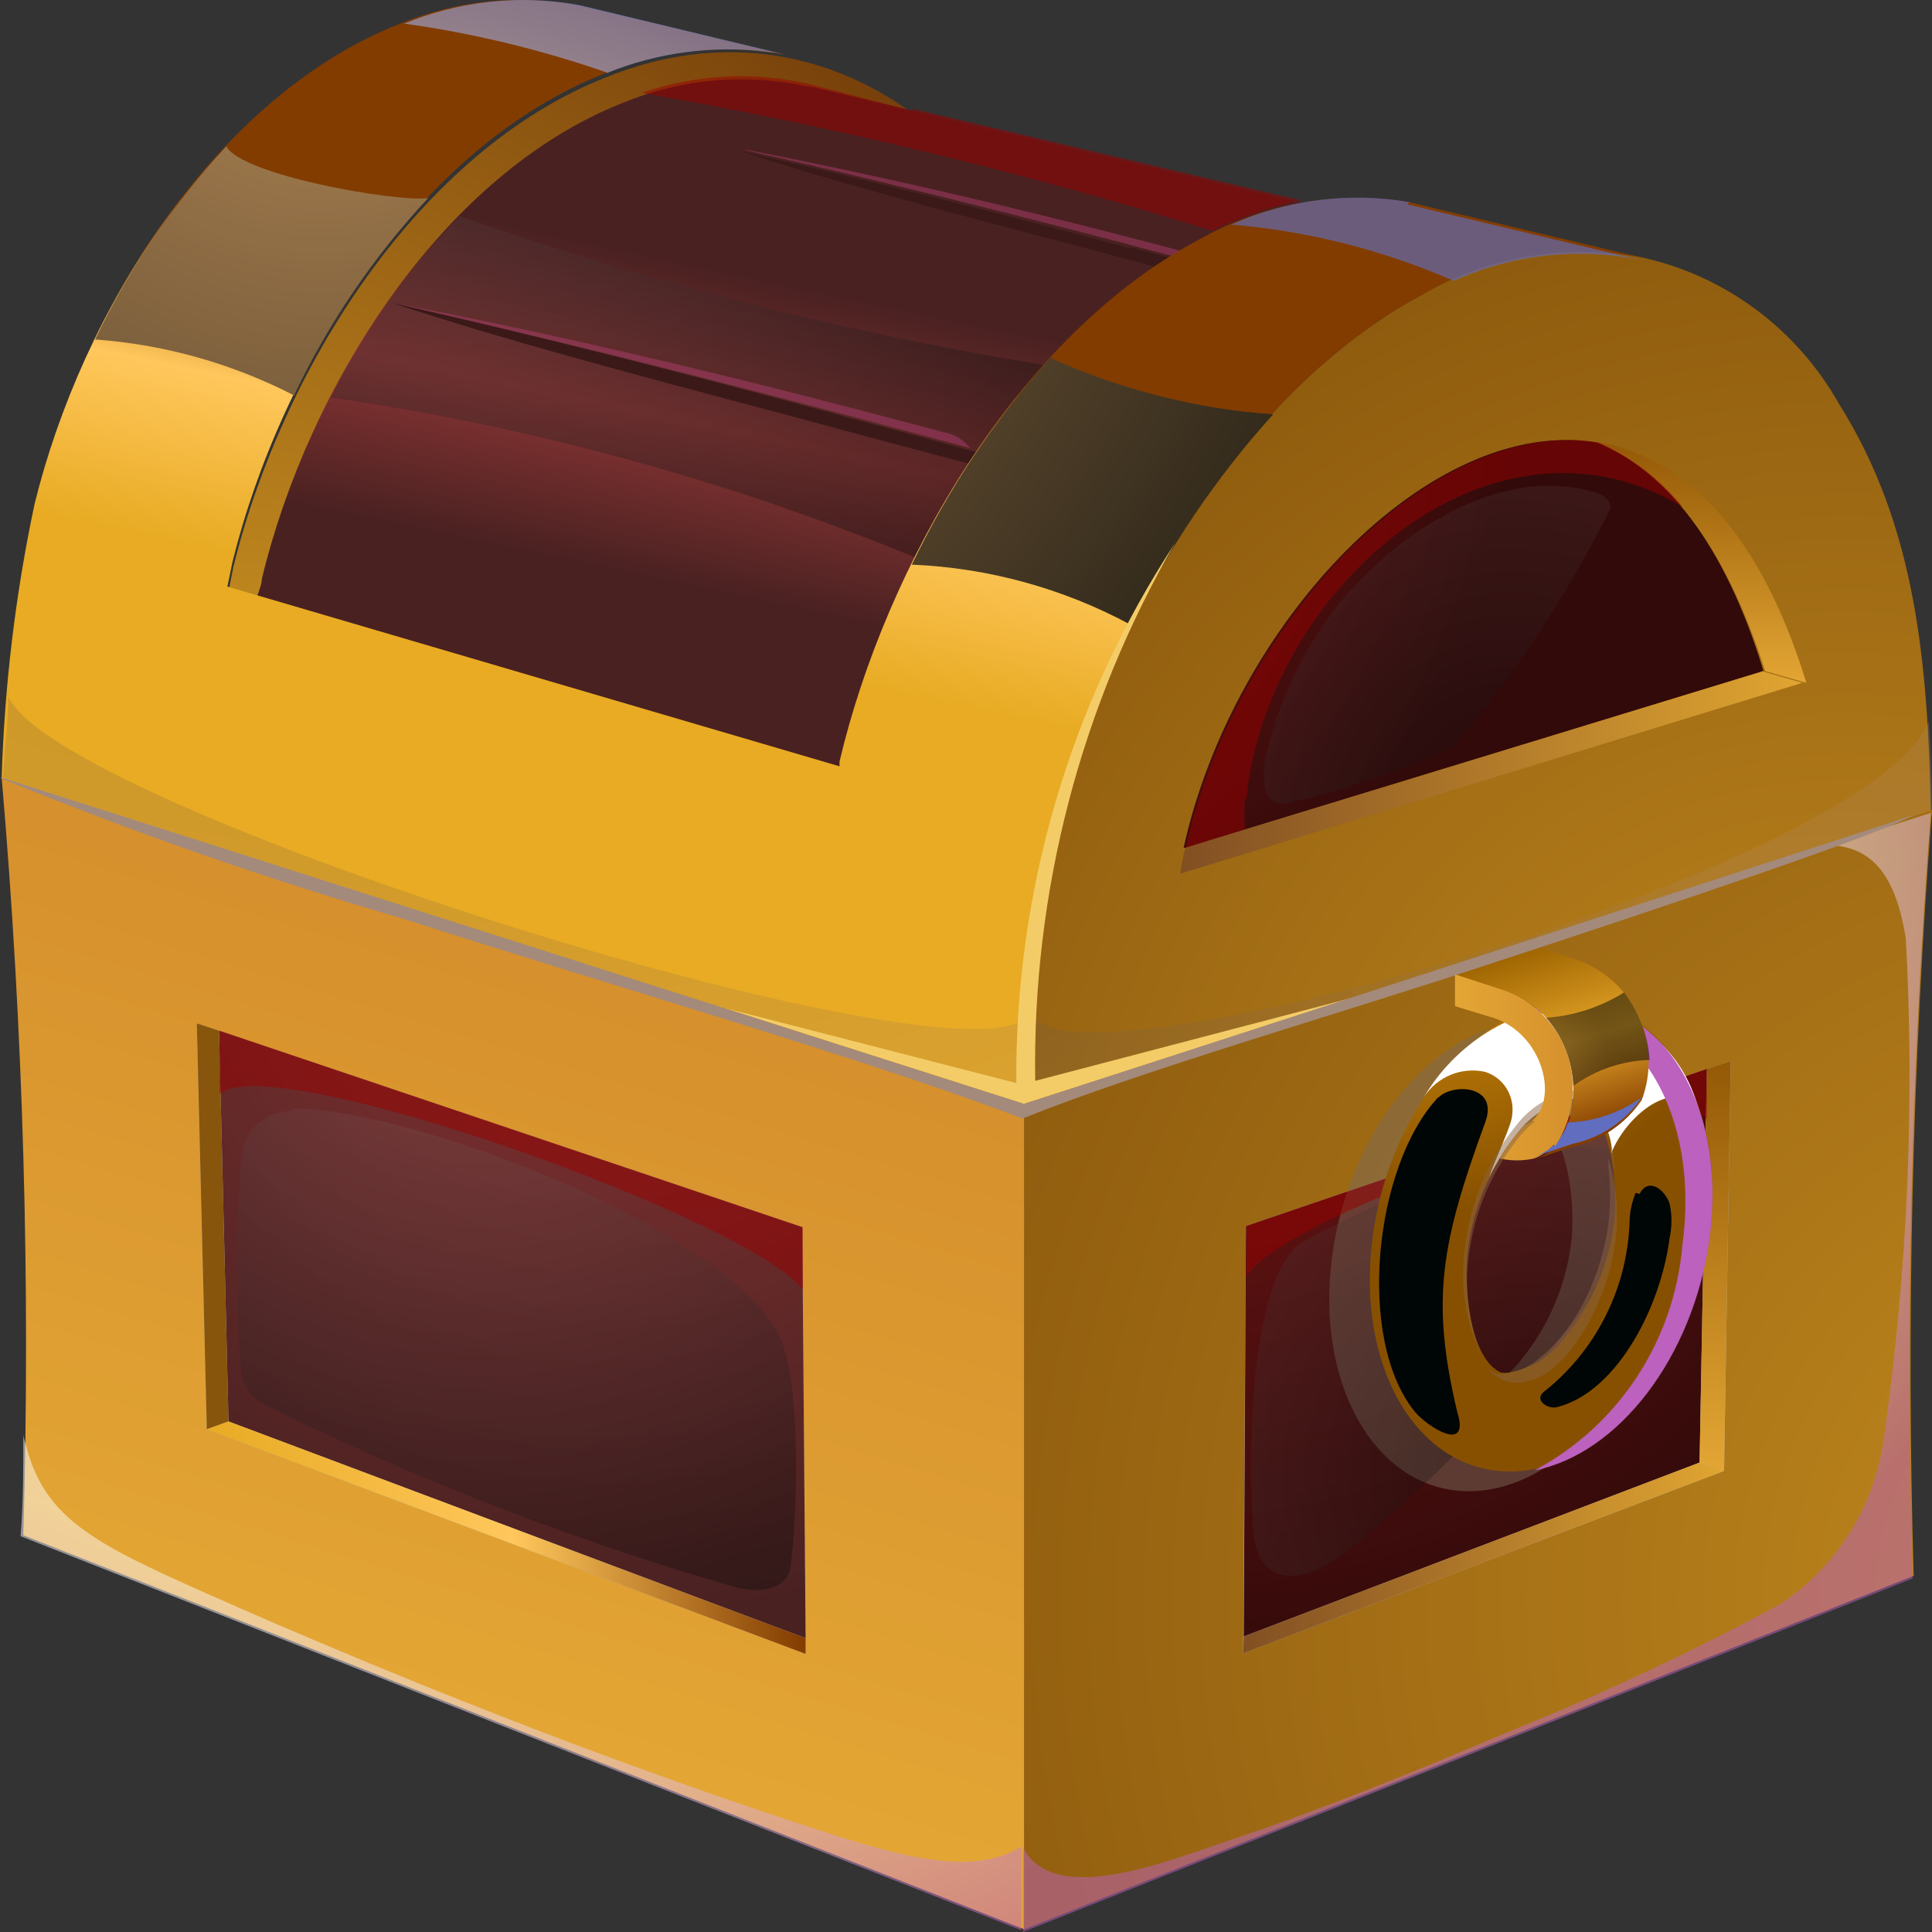 <svg width="40" height="40" viewBox="0 0 40 40" fill="none" xmlns="http://www.w3.org/2000/svg">
<rect x="0" y="0" width="40" height="40" fill="#333333" stroke="none"/>
<path fill-rule="evenodd" clip-rule="evenodd" d="M4.155 17.413L23.252 13.916C23.252 10.932 22.976 7.902 21.318 5.093C19.258 1.597 15.908 0.245 12.558 1.597C8.668 3.123 5.836 7.657 4.835 11.725C4.437 13.643 4.209 15.593 4.155 17.552V17.413Z" fill="url(#paint0_radial_131_344)"/>
<path fill-rule="evenodd" clip-rule="evenodd" d="M0.058 16.107C0.717 21.305 0.86 26.557 0.483 31.783L21.203 39.942L39.62 32.622C39.188 27.34 39.316 22.026 40 16.771L0.058 16.107Z" fill="#BC7800"/>
<path fill-rule="evenodd" clip-rule="evenodd" d="M21.203 39.942V22.855L0.035 16.107C0.483 21.319 0.633 26.553 0.483 31.783L21.203 39.942Z" fill="url(#paint1_linear_131_344)"/>
<path fill-rule="evenodd" clip-rule="evenodd" d="M21.203 22.855V39.942L39.62 32.622C39.465 27.336 39.592 22.044 40 16.771L21.203 22.855Z" fill="url(#paint2_radial_131_344)"/>
<path style="mix-blend-mode:multiply" opacity="0.5" fill-rule="evenodd" clip-rule="evenodd" d="M37.755 17.494C38.596 17.494 39.217 17.89 39.459 19.441C39.643 22.874 39.493 26.317 39.01 29.72C38.834 31.143 38.051 32.416 36.869 33.205C35.025 34.203 33.126 35.094 31.183 35.874C29.295 36.678 27.396 37.448 25.427 38.112C23.931 38.625 21.801 39.441 21.18 38.252V40L39.597 32.681C39.442 27.394 39.569 22.103 39.977 16.83L37.732 17.552L37.755 17.494Z" fill="url(#paint3_radial_131_344)"/>
<path fill-rule="evenodd" clip-rule="evenodd" d="M4.075 21.189L16.61 25.408L16.679 34.242L4.282 29.592L4.075 21.189Z" fill="#B3B3B3"/>
<path fill-rule="evenodd" clip-rule="evenodd" d="M25.796 25.385L35.833 21.97L35.695 30.454L25.738 34.231L25.796 25.385Z" fill="#B3B3B3"/>
<path fill-rule="evenodd" clip-rule="evenodd" d="M4.731 29.429L16.679 33.916L16.61 25.408L4.535 21.34L4.731 29.429Z" fill="url(#paint4_radial_131_344)"/>
<path fill-rule="evenodd" clip-rule="evenodd" d="M25.796 25.385L25.75 33.881L35.188 30.28L35.338 22.133L25.796 25.385Z" fill="url(#paint5_radial_131_344)"/>
<path fill-rule="evenodd" clip-rule="evenodd" d="M4.075 21.189L4.282 29.592L4.731 29.429L4.535 21.34L4.075 21.189Z" fill="url(#paint6_radial_131_344)"/>
<path fill-rule="evenodd" clip-rule="evenodd" d="M16.679 33.916L4.731 29.429L4.282 29.592L16.679 34.242V33.916Z" fill="url(#paint7_linear_131_344)"/>
<path fill-rule="evenodd" clip-rule="evenodd" d="M35.188 30.28L25.75 33.881L25.738 34.231L35.695 30.454L35.188 30.28Z" fill="url(#paint8_linear_131_344)"/>
<path fill-rule="evenodd" clip-rule="evenodd" d="M35.338 22.133L35.188 30.28L35.695 30.454L35.833 21.97L35.338 22.133Z" fill="url(#paint9_linear_131_344)"/>
<path fill-rule="evenodd" clip-rule="evenodd" d="M23.77 17.739L29.629 4.837L16.794 1.795H16.737C15.46 1.511 14.127 1.624 12.915 2.121C9.14 3.601 6.377 8.019 5.422 11.981C5.422 12.098 5.364 12.214 5.33 12.331L16.069 15.489L23.77 17.75V17.739Z" fill="url(#paint10_linear_131_344)"/>
<path d="M23.436 5.128C26.141 5.839 28.881 6.632 31.494 7.389C28.915 6.841 26.06 6.095 23.355 5.373C20.65 4.65 17.761 3.928 15.298 3.123C17.888 3.706 20.708 4.417 23.355 5.128H23.436Z" fill="#3B1919"/>
<g style="mix-blend-mode:screen" opacity="0.5">
<path fill-rule="evenodd" clip-rule="evenodd" d="M15.447 3.112C18.901 3.893 22.354 4.778 25.807 5.711C25.684 5.568 25.519 5.469 25.335 5.431C22.009 4.534 18.705 3.73 15.447 3.1V3.112Z" fill="#AC3E6E"/>
</g>
<path style="mix-blend-mode:screen" opacity="0.35" fill-rule="evenodd" clip-rule="evenodd" d="M21.652 7.564C17.527 6.892 13.468 5.859 9.519 4.475C8.446 5.582 7.546 6.847 6.849 8.228C11.007 8.834 15.078 9.949 18.97 11.55C19.68 10.104 20.582 8.763 21.652 7.564Z" fill="url(#paint11_radial_131_344)"/>
<path d="M17.404 8.601C20.501 9.417 23.655 10.326 26.671 11.2C23.712 10.571 20.432 9.709 17.324 8.869C14.216 8.03 10.889 7.191 8.115 6.27C11.096 6.946 14.331 7.762 17.416 8.601H17.404Z" fill="#3B1919"/>
<g style="mix-blend-mode:screen" opacity="0.5">
<path fill-rule="evenodd" clip-rule="evenodd" d="M8.184 6.282C12.178 7.191 16.127 8.205 20.086 9.277C19.951 9.105 19.759 8.989 19.545 8.951C15.712 7.925 11.925 6.993 8.184 6.282Z" fill="#AC3E6E"/>
</g>
<path fill-rule="evenodd" clip-rule="evenodd" d="M21.203 22.855L39.977 16.771C39.908 13.834 39.701 10.944 38.078 8.368C37.248 6.892 35.864 5.817 34.241 5.389C32.617 4.961 30.892 5.216 29.456 6.095C25.634 8.123 22.86 12.972 21.882 17.11C21.496 19.002 21.269 20.924 21.203 22.855Z" fill="url(#paint12_radial_131_344)"/>
<path fill-rule="evenodd" clip-rule="evenodd" d="M17.37 15.862L4.708 12.145L4.811 11.643C5.813 7.576 8.645 3.03 12.535 1.515C13.724 1.026 15.028 0.897 16.288 1.142L12.42 0.221L11.914 0.105C10.694 -0.118 9.436 0.016 8.288 0.489C4.466 1.981 1.692 6.445 0.714 10.443C0.319 12.306 0.092 14.202 0.035 16.107L21.203 22.855C21.269 20.924 21.496 19.002 21.882 17.11C22.86 12.972 25.634 8.123 29.456 6.095C30.852 5.294 32.487 5.029 34.06 5.35L29.606 4.289L29.168 4.184C27.672 3.939 26.139 4.214 24.817 4.965C21.065 6.946 18.337 11.713 17.381 15.769V15.862H17.37Z" fill="url(#paint13_linear_131_344)"/>
<path fill-rule="evenodd" clip-rule="evenodd" d="M24.541 17.552L36.512 13.893C35.695 11.212 34.475 9.744 33.059 9.161C29.606 8.59 25.531 12.902 24.506 17.552H24.541Z" fill="url(#paint14_radial_131_344)"/>
<path fill-rule="evenodd" clip-rule="evenodd" d="M33.093 9.161C34.475 9.744 35.695 11.212 36.547 13.893L37.399 14.137C36.409 10.921 34.843 9.475 33.128 9.161H33.093Z" fill="url(#paint15_linear_131_344)"/>
<path fill-rule="evenodd" clip-rule="evenodd" d="M36.512 13.893L24.541 17.552C24.494 17.729 24.46 17.908 24.437 18.088L37.318 14.137L36.466 13.893H36.512Z" fill="url(#paint16_linear_131_344)"/>
<path style="mix-blend-mode:multiply" opacity="0.65" fill-rule="evenodd" clip-rule="evenodd" d="M29.18 4.184C27.933 3.969 26.652 4.131 25.496 4.65C27.084 4.783 28.639 5.177 30.101 5.816C31.332 5.259 32.707 5.112 34.026 5.396L29.134 4.231L29.18 4.184ZM12.558 1.515C13.613 1.087 14.757 0.935 15.885 1.072C16.029 1.083 16.171 1.107 16.311 1.142L11.994 0.105C10.774 -0.118 9.517 0.016 8.368 0.489C9.81 0.69 11.229 1.034 12.604 1.515H12.558Z" fill="url(#paint17_radial_131_344)"/>
<path style="mix-blend-mode:screen" fill-rule="evenodd" clip-rule="evenodd" d="M6.101 8.158C6.811 6.671 7.743 5.303 8.863 4.102C8.161 4.184 5.007 3.625 4.685 3.03C3.586 4.217 2.67 5.564 1.968 7.028C3.409 7.132 4.814 7.528 6.101 8.193V8.158ZM21.755 7.401C20.598 8.683 19.628 10.128 18.878 11.69C20.463 11.756 22.013 12.182 23.413 12.937C24.187 11.351 25.179 9.883 26.36 8.578C24.769 8.466 23.211 8.071 21.755 7.413V7.401Z" fill="url(#paint18_radial_131_344)"/>
<path style="mix-blend-mode:screen" opacity="0.25" fill-rule="evenodd" clip-rule="evenodd" d="M0.173 14.359C0.173 14.942 0.092 15.524 0.058 16.107L21.203 22.855C21.203 22.226 21.284 21.585 21.329 20.944C20.65 22.855 0.829 16.667 0.15 14.359H0.173Z" fill="url(#paint19_radial_131_344)"/>
<path style="mix-blend-mode:screen" opacity="0.3" fill-rule="evenodd" clip-rule="evenodd" d="M21.352 20.944C21.352 21.585 21.272 22.226 21.226 22.855L40 16.771C40 16.15 39.977 15.532 39.931 14.918C38.872 17.937 21.859 22.844 21.352 20.944Z" fill="url(#paint20_radial_131_344)"/>
<g style="mix-blend-mode:multiply" opacity="0.5">
<path fill-rule="evenodd" clip-rule="evenodd" d="M4.57 22.634C5.721 21.737 15.493 25.233 16.622 26.702V25.408L4.547 21.34V22.634H4.57Z" fill="#990000"/>
</g>
<g style="mix-blend-mode:multiply" opacity="0.5">
<path fill-rule="evenodd" clip-rule="evenodd" d="M31.678 21.177C33.6 21.177 34.866 23.357 34.509 26.037C34.153 28.718 32.311 30.874 30.412 30.874C28.512 30.874 27.223 28.706 27.58 26.014C27.937 23.322 29.79 21.154 31.712 21.154L31.678 21.177ZM31.678 23.205C31.22 23.29 30.81 23.543 30.527 23.916C29.97 24.602 29.619 25.435 29.514 26.317C29.422 26.946 29.514 28.52 30.193 28.846C30.25 28.857 30.308 28.857 30.366 28.846C30.826 28.763 31.238 28.505 31.517 28.123C32.068 27.439 32.419 26.611 32.529 25.734C32.61 25.093 32.529 23.531 31.85 23.205C31.79 23.188 31.726 23.188 31.666 23.205H31.678Z" fill="#7B6A58"/>
</g>
<g style="mix-blend-mode:multiply" opacity="0.5">
<path fill-rule="evenodd" clip-rule="evenodd" d="M25.807 26.422C26.648 25.093 34.855 22.296 35.338 23.182V22.133L25.807 25.385V26.422Z" fill="#990000"/>
</g>
<g style="mix-blend-mode:multiply" opacity="0.5">
<path fill-rule="evenodd" clip-rule="evenodd" d="M18.901 2.296L16.737 1.736C15.591 1.475 14.396 1.54 13.284 1.923C17.28 2.621 21.228 3.575 25.105 4.778C25.23 4.708 25.361 4.65 25.496 4.604C25.962 4.399 26.448 4.247 26.947 4.149L18.889 2.249L18.901 2.296Z" fill="#990000"/>
</g>
<path fill-rule="evenodd" clip-rule="evenodd" d="M14.906 20.839L21.203 22.855L28.017 20.653L21.433 22.378C21.37 18.464 22.373 14.609 24.334 11.235C22.158 14.549 21.011 18.445 21.042 22.424L14.883 20.839H14.906Z" fill="#F4CC67"/>
<path style="mix-blend-mode:screen" opacity="0.3" fill-rule="evenodd" clip-rule="evenodd" d="M6.043 23.007C5.773 22.997 5.509 23.098 5.313 23.287C5.116 23.475 5.002 23.735 4.996 24.009C4.875 25.479 4.875 26.957 4.996 28.427C5.038 28.699 5.204 28.936 5.445 29.068C8.582 30.619 11.848 31.887 15.206 32.855C15.551 32.96 16.23 32.995 16.357 32.494C16.518 31.48 16.599 28.52 16.115 27.611C14.895 25.361 8.472 22.949 6.066 22.949L6.043 23.007Z" fill="url(#paint21_radial_131_344)"/>
<g style="mix-blend-mode:multiply" opacity="0.5">
<path fill-rule="evenodd" clip-rule="evenodd" d="M25.807 16.538C26.222 12.249 30.826 8.112 34.832 10.489C34.365 9.918 33.774 9.463 33.105 9.161C29.893 8.636 26.199 12.284 24.829 16.515C24.714 16.854 24.622 17.201 24.552 17.552L25.773 17.168C25.761 16.958 25.761 16.748 25.773 16.538H25.807Z" fill="#990000"/>
</g>
<path style="mix-blend-mode:multiply" opacity="0.5" fill-rule="evenodd" clip-rule="evenodd" d="M21.203 38.194C20.155 38.893 18.636 38.45 16.529 37.751C12.455 36.41 8.173 34.72 4.259 32.984C1.957 31.958 0.921 31.433 0.541 29.93C0.515 29.858 0.496 29.784 0.483 29.709C0.483 30.408 0.483 31.107 0.426 31.806L21.145 39.965V38.217L21.203 38.194Z" fill="url(#paint22_radial_131_344)"/>
<g style="mix-blend-mode:multiply">
<path fill-rule="evenodd" clip-rule="evenodd" d="M0.058 16.107L21.203 22.855L39.62 16.876C38.883 17.284 35.073 18.566 30.791 19.977C27.465 21.072 23.597 22.18 21.168 23.159C18.152 21.993 12.65 20.408 8.345 19.021C5.515 18.198 2.73 17.225 0 16.107H0.058Z" fill="#A48A7B"/>
</g>
<path style="mix-blend-mode:screen" opacity="0.3" fill-rule="evenodd" clip-rule="evenodd" d="M26.958 25.723C25.968 26.317 25.807 29.709 25.934 31.445C25.934 32.611 26.555 32.785 27.246 32.506C28.558 31.981 34.912 25.664 33.98 24.219C33.047 22.774 28.224 24.988 26.958 25.723Z" fill="url(#paint23_radial_131_344)"/>
<path style="mix-blend-mode:screen" opacity="0.3" fill-rule="evenodd" clip-rule="evenodd" d="M27.948 12.226C27.147 13.152 26.568 14.253 26.256 15.443C26.141 15.874 26.003 16.806 26.74 16.608C27.901 16.341 29.032 15.951 30.112 15.443C31.383 13.938 32.469 12.283 33.347 10.513C33.347 10.384 33.22 10.256 33.093 10.221C31.229 9.592 29.168 10.874 27.948 12.238V12.226Z" fill="url(#paint24_radial_131_344)"/>
<path fill-rule="evenodd" clip-rule="evenodd" d="M30.895 21.061C32.322 21.515 32.403 23.846 30.791 23.263L30.216 23.054V23.66L30.607 23.811C30.957 24.011 31.366 24.073 31.758 23.986C32.909 23.578 32.852 21.061 31.091 20.489L30.124 20.175V20.828L30.849 21.049L30.895 21.061Z" fill="url(#paint25_linear_131_344)"/>
<path fill-rule="evenodd" clip-rule="evenodd" d="M32.553 20.746C34.475 20.746 35.752 22.925 35.396 25.606C35.039 28.287 33.186 30.466 31.263 30.466C29.341 30.466 28.063 28.298 28.42 25.606C28.777 22.914 30.63 20.746 32.553 20.746ZM32.553 22.774C32.095 22.858 31.685 23.112 31.401 23.485C30.852 24.175 30.501 25.006 30.389 25.886C30.308 26.515 30.389 28.088 31.068 28.415C31.128 28.427 31.191 28.427 31.252 28.415C31.712 28.331 32.124 28.072 32.403 27.692C32.945 27.024 33.295 26.217 33.416 25.361C33.496 24.72 33.416 23.159 32.737 22.832C32.676 22.815 32.613 22.815 32.553 22.832V22.774Z" fill="url(#paint26_radial_131_344)"/>
<path style="mix-blend-mode:multiply" fill-rule="evenodd" clip-rule="evenodd" d="M33.358 23.881C33.635 23.159 34.59 22.308 35.154 22.925C34.836 21.718 33.785 20.857 32.553 20.793C31.281 20.892 30.136 21.608 29.479 22.716C29.753 22.292 30.257 22.084 30.745 22.191C31.122 22.307 31.36 22.682 31.309 23.077C31.309 23.275 30.953 24.009 30.826 24.382C30.986 24.054 31.183 23.745 31.413 23.462C31.696 23.088 32.107 22.835 32.564 22.75C32.624 22.733 32.688 22.733 32.748 22.75C33.099 22.979 33.328 23.356 33.37 23.776L33.358 23.881Z" fill="url(#paint27_radial_131_344)"/>
<path style="mix-blend-mode:multiply" fill-rule="evenodd" clip-rule="evenodd" d="M32 20.921C33.922 20.921 35.2 23.1 34.832 25.781C34.663 27.762 33.509 29.52 31.77 30.443C33.496 30.105 35.062 28.112 35.396 25.629C35.752 22.949 34.475 20.769 32.553 20.769C32.189 20.774 31.829 20.849 31.494 20.991C31.662 20.973 31.832 20.973 32 20.991V20.921Z" fill="url(#paint28_radial_131_344)"/>
<g style="mix-blend-mode:multiply" opacity="0.5">
<path fill-rule="evenodd" clip-rule="evenodd" d="M33.404 24.161C33.347 23.508 33.163 22.809 32.702 22.599C32.642 22.581 32.578 22.581 32.518 22.599C32.056 22.687 31.645 22.95 31.367 23.333C30.807 24.028 30.452 24.868 30.343 25.758C30.21 26.552 30.331 27.369 30.688 28.088C30.407 27.424 30.311 26.695 30.412 25.979C30.524 25.099 30.875 24.269 31.424 23.578C31.708 23.205 32.118 22.951 32.576 22.867C32.636 22.85 32.7 22.85 32.76 22.867C33.183 23.184 33.431 23.686 33.427 24.219L33.404 24.161Z" fill="#896443"/>
</g>
<path fill-rule="evenodd" clip-rule="evenodd" d="M31.125 20.501C32.886 21.061 32.967 23.578 31.793 23.998L32.553 23.741C33.138 23.62 33.654 23.273 33.991 22.774C34.42 21.622 33.849 20.335 32.714 19.895L31.873 19.627L30.158 20.186L31.125 20.501Z" fill="url(#paint29_linear_131_344)"/>
<path style="mix-blend-mode:screen" opacity="0.5" fill-rule="evenodd" clip-rule="evenodd" d="M32.011 21.072C32.35 21.465 32.549 21.962 32.575 22.483C33.036 22.148 33.586 21.961 34.153 21.946C34.121 21.436 33.936 20.948 33.623 20.548C33.136 20.852 32.583 21.032 32.011 21.072Z" fill="url(#paint30_radial_131_344)"/>
<path style="mix-blend-mode:multiply" fill-rule="evenodd" clip-rule="evenodd" d="M33.991 22.716C33.543 23.038 33.011 23.221 32.46 23.24C32.358 23.566 32.111 23.825 31.793 23.939L32.553 23.683C33.138 23.562 33.654 23.215 33.991 22.716Z" fill="url(#paint31_radial_131_344)"/>
<path fill-rule="evenodd" clip-rule="evenodd" d="M30.895 21.061C31.942 21.399 32.265 22.727 31.735 23.193L32.196 23.73C32.569 23.177 32.665 22.48 32.455 21.845C32.244 21.211 31.752 20.713 31.125 20.501L30.158 20.186V20.839L30.883 21.061H30.895Z" fill="url(#paint32_linear_131_344)"/>
<path style="mix-blend-mode:screen" fill-rule="evenodd" clip-rule="evenodd" d="M29.778 22.716C28.443 24.137 28.075 27.739 29.295 29.231C29.548 29.534 30.446 30.116 30.17 29.231C29.617 26.9 29.836 25.734 30.757 23.217C31.022 22.459 30.066 22.424 29.778 22.727V22.716Z" fill="url(#paint33_radial_131_344)"/>
<g style="mix-blend-mode:multiply" opacity="0.5">
<path fill-rule="evenodd" clip-rule="evenodd" d="M31.563 28.601C32.23 28.532 32.955 27.552 33.301 26.387C33.536 25.604 33.536 24.769 33.301 23.986C33.301 23.986 33.301 24.102 33.301 24.161C33.346 24.548 33.346 24.939 33.301 25.326C33.221 25.936 33.03 26.525 32.737 27.063C32.611 27.296 32.461 27.515 32.288 27.716C32.179 27.85 32.056 27.971 31.919 28.077C31.709 28.281 31.438 28.408 31.148 28.438C31.087 28.451 31.025 28.451 30.964 28.438C30.902 28.406 30.844 28.367 30.791 28.322C30.955 28.535 31.216 28.65 31.482 28.625L31.563 28.601Z" fill="#896443"/>
</g>
<path style="mix-blend-mode:screen" fill-rule="evenodd" clip-rule="evenodd" d="M33.865 24.697C33.782 24.896 33.739 25.11 33.738 25.326C33.682 26.701 33.029 27.981 31.954 28.823C31.758 28.998 32.058 29.196 32.265 29.126C33.508 28.788 34.394 27.016 34.567 25.629C34.619 25.395 34.619 25.152 34.567 24.918C34.475 24.639 34.13 24.359 33.945 24.72L33.865 24.697Z" fill="url(#paint34_radial_131_344)"/>
<defs>
<radialGradient id="paint0_radial_131_344" cx="0" cy="0" r="1" gradientUnits="userSpaceOnUse" gradientTransform="translate(5.152 13.427) scale(18.014 18.014)">
<stop stop-color="#C28A1F"/>
<stop offset="1" stop-color="#753E0A"/>
</radialGradient>
<linearGradient id="paint1_linear_131_344" x1="8.88" y1="35.28" x2="13.3" y2="20.766" gradientUnits="userSpaceOnUse">
<stop stop-color="#E3A634"/>
<stop offset="1" stop-color="#D6902D"/>
</linearGradient>
<radialGradient id="paint2_radial_131_344" cx="0" cy="0" r="1" gradientUnits="userSpaceOnUse" gradientTransform="translate(44.8 33.095) scale(30.55 30.55)">
<stop stop-color="#C28A1F"/>
<stop offset="1" stop-color="#87550C"/>
</radialGradient>
<radialGradient id="paint3_radial_131_344" cx="0" cy="0" r="1" gradientUnits="userSpaceOnUse" gradientTransform="translate(21.571 15.974) scale(22.791 22.791)">
<stop offset="0.64" stop-color="white"/>
<stop offset="0.79" stop-color="#E6C3E6"/>
<stop offset="1" stop-color="#BC61BE"/>
</radialGradient>
<radialGradient id="paint4_radial_131_344" cx="0" cy="0" r="1" gradientUnits="userSpaceOnUse" gradientTransform="translate(12.386 17.918) scale(15.609)">
<stop stop-color="#8A3434"/>
<stop offset="1" stop-color="#4A2121"/>
</radialGradient>
<radialGradient id="paint5_radial_131_344" cx="0" cy="0" r="1" gradientUnits="userSpaceOnUse" gradientTransform="translate(24.345 18.044) scale(16.909 16.909)">
<stop stop-color="#781616"/>
<stop offset="1" stop-color="#330A0A"/>
</radialGradient>
<radialGradient id="paint6_radial_131_344" cx="0" cy="0" r="1" gradientUnits="userSpaceOnUse" gradientTransform="translate(1.342 5.868) scale(6.968 12.225)">
<stop stop-color="#C28A1F"/>
<stop offset="1" stop-color="#87550C"/>
</radialGradient>
<linearGradient id="paint7_linear_131_344" x1="4.282" y1="31.83" x2="16.679" y2="31.83" gradientUnits="userSpaceOnUse">
<stop stop-color="#E8AB23"/>
<stop offset="0.51" stop-color="#FFC75C"/>
<stop offset="1" stop-color="#823C00"/>
</linearGradient>
<linearGradient id="paint8_linear_131_344" x1="25.738" y1="32.261" x2="35.695" y2="32.261" gradientUnits="userSpaceOnUse">
<stop stop-color="#824F23"/>
<stop offset="1" stop-color="#E0A531"/>
</linearGradient>
<linearGradient id="paint9_linear_131_344" x1="35.517" y1="30.454" x2="35.517" y2="21.97" gradientUnits="userSpaceOnUse">
<stop stop-color="#E3A634"/>
<stop offset="1" stop-color="#945906"/>
</linearGradient>
<linearGradient id="paint10_linear_131_344" x1="15.919" y1="12.488" x2="17.263" y2="6.086" gradientUnits="userSpaceOnUse">
<stop stop-color="#4A2121"/>
<stop offset="0.51" stop-color="#8A3434"/>
<stop offset="1" stop-color="#4A2121"/>
</linearGradient>
<radialGradient id="paint11_radial_131_344" cx="0" cy="0" r="1" gradientUnits="userSpaceOnUse" gradientTransform="translate(8.637 -6.783) scale(21.468 21.468)">
<stop stop-color="#B17575"/>
<stop offset="1" stop-color="#000505"/>
</radialGradient>
<radialGradient id="paint12_radial_131_344" cx="0" cy="0" r="1" gradientUnits="userSpaceOnUse" gradientTransform="translate(38.188 25.944) scale(24.875 24.875)">
<stop stop-color="#C28A1F"/>
<stop offset="1" stop-color="#87550C"/>
</radialGradient>
<linearGradient id="paint13_linear_131_344" x1="15.574" y1="13.749" x2="17.016" y2="6.893" gradientUnits="userSpaceOnUse">
<stop stop-color="#E8AB23"/>
<stop offset="0.51" stop-color="#FFC75C"/>
<stop offset="1" stop-color="#823C00"/>
</linearGradient>
<radialGradient id="paint14_radial_131_344" cx="0" cy="0" r="1" gradientUnits="userSpaceOnUse" gradientTransform="translate(18.857 8.765) scale(12.34)">
<stop stop-color="#781616"/>
<stop offset="1" stop-color="#330A0A"/>
</radialGradient>
<linearGradient id="paint15_linear_131_344" x1="35.234" y1="14.137" x2="35.234" y2="9.161" gradientUnits="userSpaceOnUse">
<stop stop-color="#E3A634"/>
<stop offset="1" stop-color="#945906"/>
</linearGradient>
<linearGradient id="paint16_linear_131_344" x1="24.437" y1="15.991" x2="37.364" y2="15.991" gradientUnits="userSpaceOnUse">
<stop stop-color="#824F23"/>
<stop offset="1" stop-color="#E0A531"/>
</linearGradient>
<radialGradient id="paint17_radial_131_344" cx="0" cy="0" r="1" gradientUnits="userSpaceOnUse" gradientTransform="translate(3.825 27.774) scale(31.689 31.689)">
<stop offset="0.64" stop-color="white"/>
<stop offset="0.79" stop-color="#C3C7E6"/>
<stop offset="1" stop-color="#616DBE"/>
</radialGradient>
<radialGradient id="paint18_radial_131_344" cx="0" cy="0" r="1" gradientUnits="userSpaceOnUse" gradientTransform="translate(6.733 -0.688) scale(30.55 30.55)">
<stop stop-color="#B18654"/>
<stop offset="1" stop-color="#000505"/>
</radialGradient>
<radialGradient id="paint19_radial_131_344" cx="0" cy="0" r="1" gradientUnits="userSpaceOnUse" gradientTransform="translate(8.39 -9.557) scale(34.809 34.809)">
<stop stop-color="#000505"/>
<stop offset="1" stop-color="#B18654"/>
</radialGradient>
<radialGradient id="paint20_radial_131_344" cx="0" cy="0" r="1" gradientUnits="userSpaceOnUse" gradientTransform="translate(13.653 5.548) scale(25.312 25.312)">
<stop stop-color="#000505"/>
<stop offset="1" stop-color="#B18654"/>
</radialGradient>
<radialGradient id="paint21_radial_131_344" cx="0" cy="0" r="1" gradientUnits="userSpaceOnUse" gradientTransform="translate(9.896 18.531) scale(14.814 14.814)">
<stop stop-color="#B17575"/>
<stop offset="1" stop-color="#000505"/>
</radialGradient>
<radialGradient id="paint22_radial_131_344" cx="0" cy="0" r="1" gradientUnits="userSpaceOnUse" gradientTransform="translate(8.751 14.907) scale(28.247 28.247)">
<stop offset="0.64" stop-color="white"/>
<stop offset="0.79" stop-color="#E6C3E6"/>
<stop offset="1" stop-color="#BC61BE"/>
</radialGradient>
<radialGradient id="paint23_radial_131_344" cx="0" cy="0" r="1" gradientUnits="userSpaceOnUse" gradientTransform="translate(31.54 30.436) scale(15.194 15.194)">
<stop stop-color="#000505"/>
<stop offset="1" stop-color="#B17575"/>
</radialGradient>
<radialGradient id="paint24_radial_131_344" cx="0" cy="0" r="1" gradientUnits="userSpaceOnUse" gradientTransform="translate(31.287 16.865) scale(15.367)">
<stop stop-color="#000505"/>
<stop offset="1" stop-color="#B17575"/>
</radialGradient>
<linearGradient id="paint25_linear_131_344" x1="30.158" y1="22.11" x2="32.575" y2="22.11" gradientUnits="userSpaceOnUse">
<stop stop-color="#E3A634"/>
<stop offset="1" stop-color="#D6902D"/>
</linearGradient>
<radialGradient id="paint26_radial_131_344" cx="0" cy="0" r="1" gradientUnits="userSpaceOnUse" gradientTransform="translate(29.686 18.561) scale(6.527)">
<stop stop-color="#DB950D"/>
<stop offset="1" stop-color="#875000"/>
</radialGradient>
<radialGradient id="paint27_radial_131_344" cx="0" cy="0" r="1" gradientUnits="userSpaceOnUse" gradientTransform="translate(21.394 22.727) scale(4.167 4.167)">
<stop stop-color="#616DBE"/>
<stop offset="0.6" stop-color="#C3C7E6"/>
<stop offset="1" stop-color="white"/>
</radialGradient>
<radialGradient id="paint28_radial_131_344" cx="0" cy="0" r="1" gradientUnits="userSpaceOnUse" gradientTransform="translate(28.259 11.112) scale(8.173 8.173)">
<stop offset="0.64" stop-color="white"/>
<stop offset="0.79" stop-color="#E6C3E6"/>
<stop offset="1" stop-color="#BC61BE"/>
</radialGradient>
<linearGradient id="paint29_linear_131_344" x1="31.825" y1="19.674" x2="33.037" y2="23.493" gradientUnits="userSpaceOnUse">
<stop stop-color="#A16702"/>
<stop offset="0.51" stop-color="#E6A529"/>
<stop offset="1" stop-color="#823C00"/>
</linearGradient>
<radialGradient id="paint30_radial_131_344" cx="0" cy="0" r="1" gradientUnits="userSpaceOnUse" gradientTransform="translate(29.217 22.867) scale(4.236 4.236)">
<stop stop-color="#B18654"/>
<stop offset="1" stop-color="#000505"/>
</radialGradient>
<radialGradient id="paint31_radial_131_344" cx="0" cy="0" r="1" gradientUnits="userSpaceOnUse" gradientTransform="translate(17.872 20.758) scale(3.373 3.373)">
<stop offset="0.64" stop-color="white"/>
<stop offset="0.79" stop-color="#C3C7E6"/>
<stop offset="1" stop-color="#616DBE"/>
</radialGradient>
<linearGradient id="paint32_linear_131_344" x1="30.158" y1="21.958" x2="32.575" y2="21.958" gradientUnits="userSpaceOnUse">
<stop stop-color="#E3A634"/>
<stop offset="1" stop-color="#D6902D"/>
</linearGradient>
<radialGradient id="paint33_radial_131_344" cx="0" cy="0" r="1" gradientUnits="userSpaceOnUse" gradientTransform="translate(28.685 7.503) scale(8.587 8.587)">
<stop stop-color="#B18654"/>
<stop offset="1" stop-color="#000505"/>
</radialGradient>
<radialGradient id="paint34_radial_131_344" cx="0" cy="0" r="1" gradientUnits="userSpaceOnUse" gradientTransform="translate(35.845 17.456) scale(6.043 6.043)">
<stop stop-color="#B18654"/>
<stop offset="1" stop-color="#000505"/>
</radialGradient>
</defs>
</svg>
